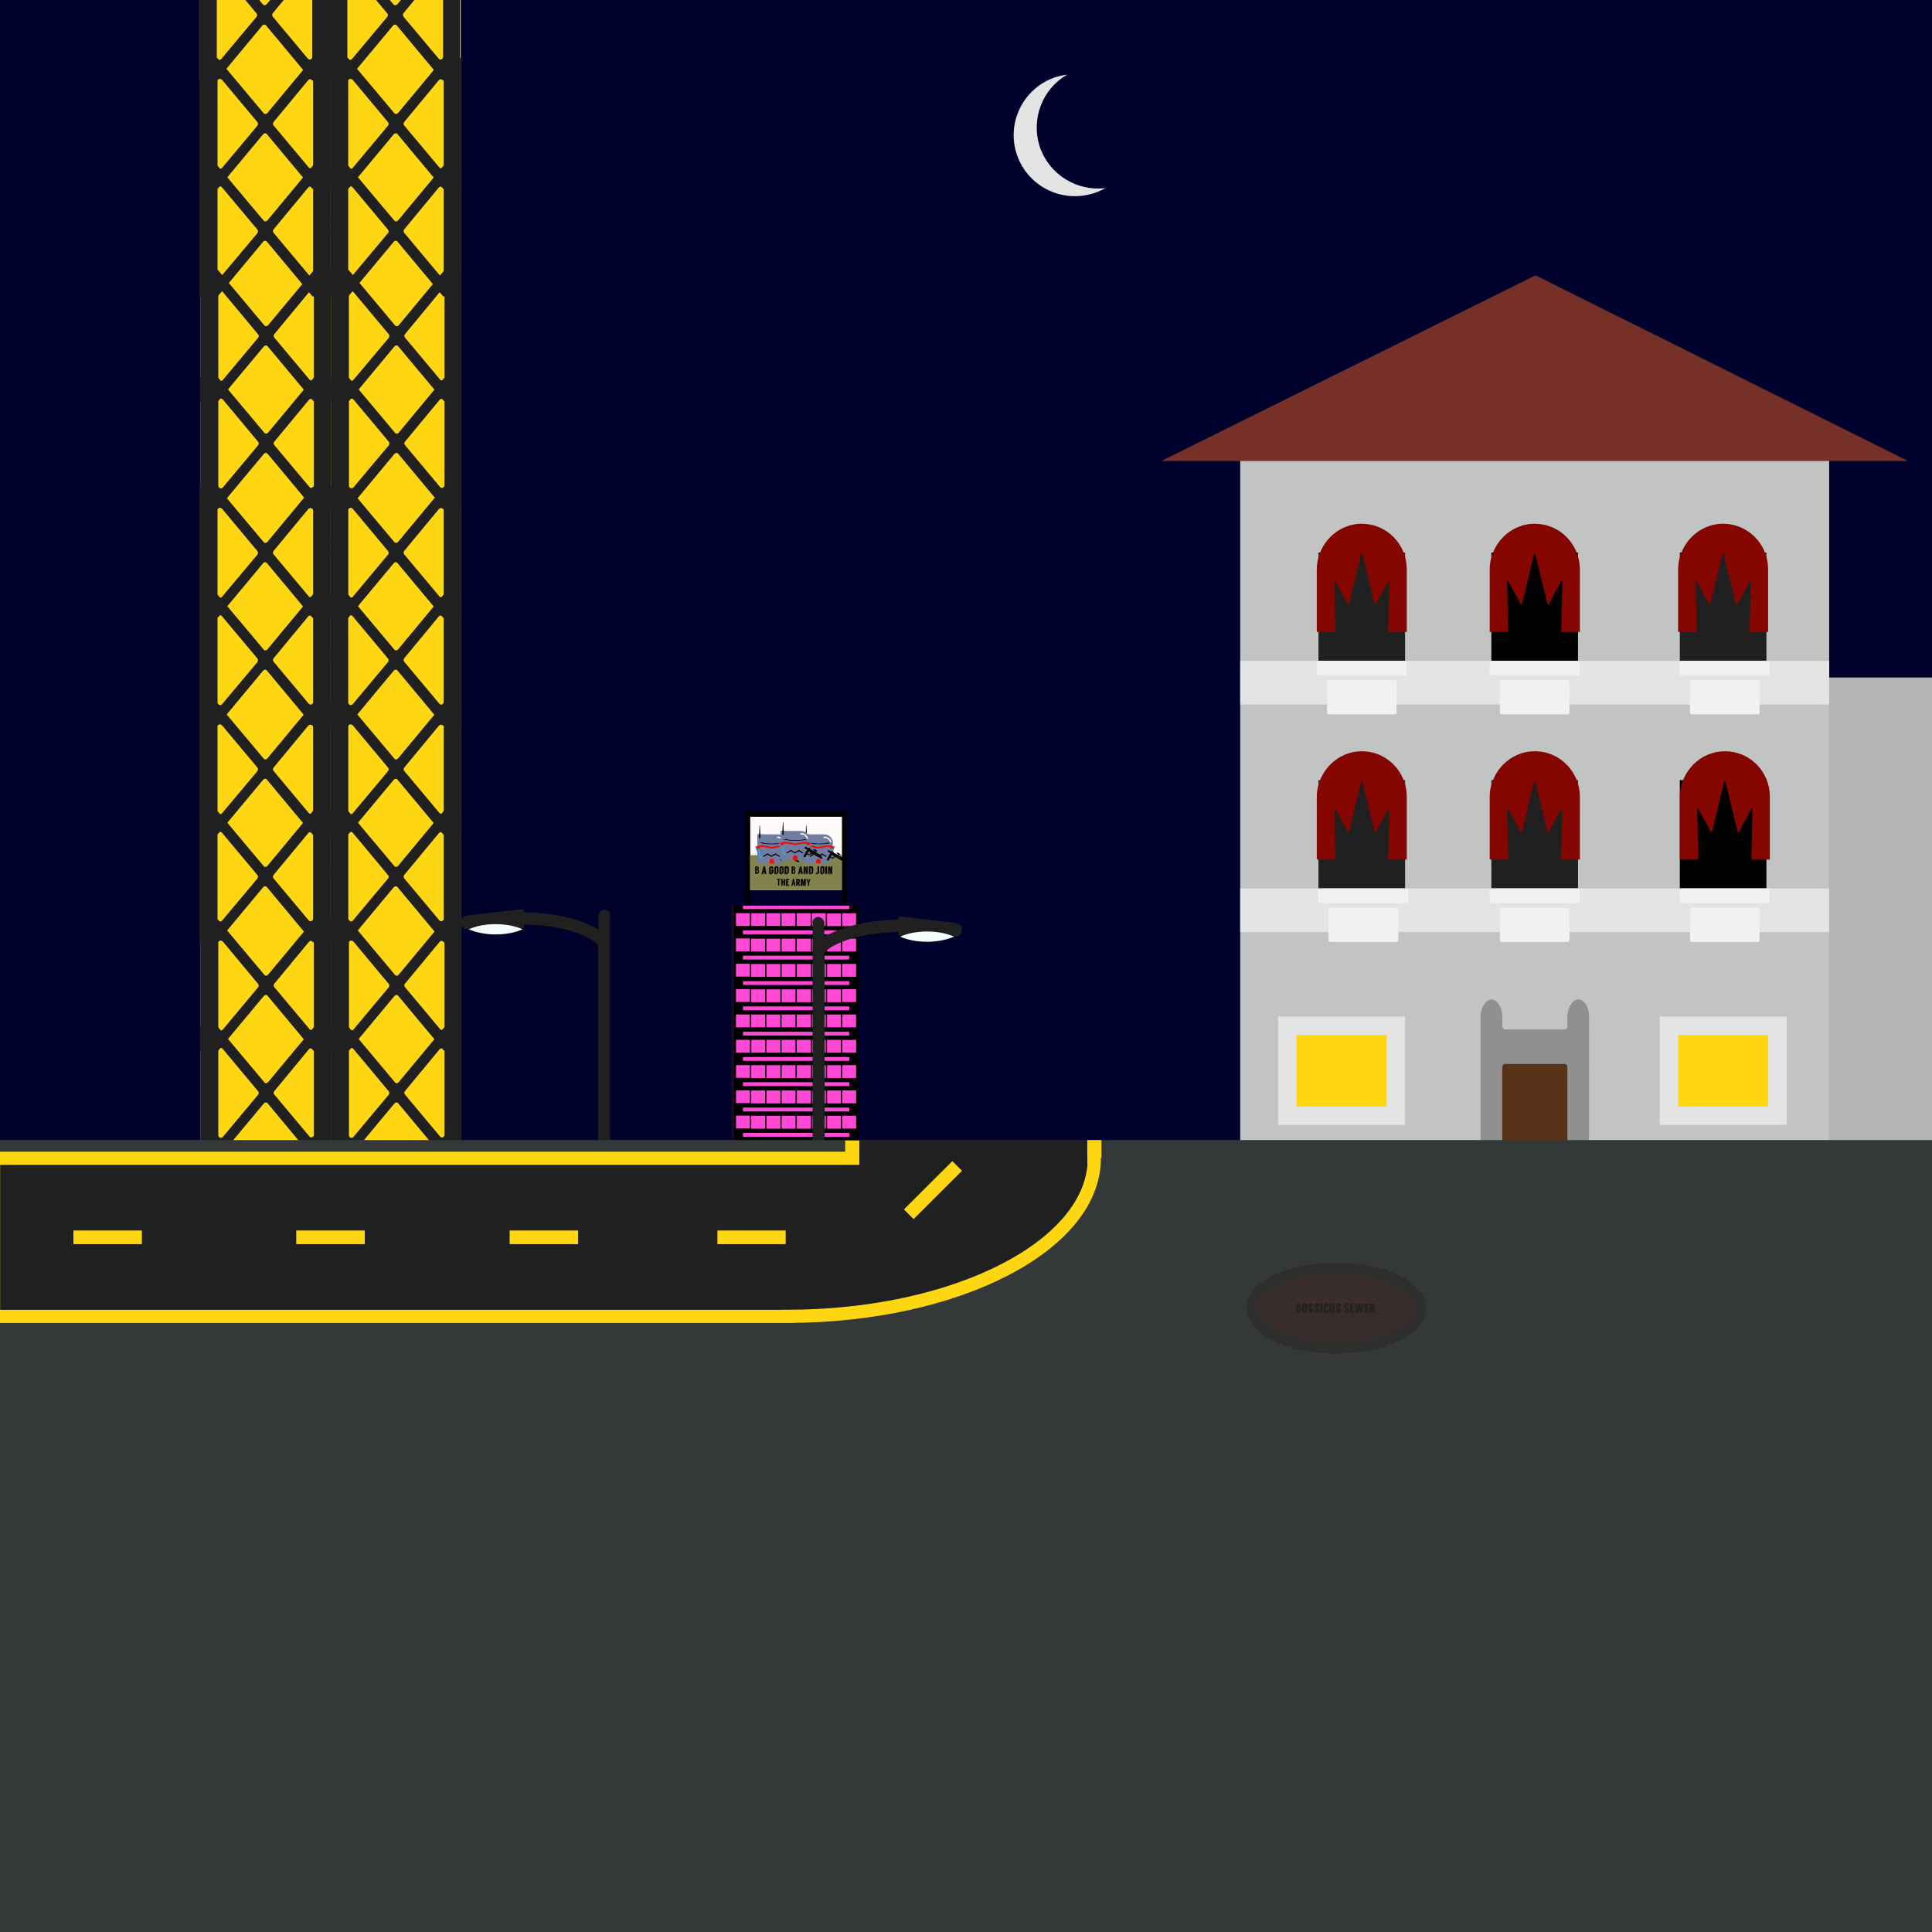 <svg xmlns="http://www.w3.org/2000/svg" width="300" height="300"><path fill="#00002c" d="M0 0h300v300H0z"/><path d="M133.44 184.94H113.8v-44.3h19.64v44.3z" fill="#ff49d6"/><path d="M131.87 160.2v.6h-16.5v-.6h-1.57v19.65h19.64V160.2h-1.57zm-3.44 1.26h2.16v2h-2.17v-2zm3.44 14.46v.6h-16.5v-.6h16.5zm-15.22-.66v-2h2.16v2h-2.15zm2.36 0v-2h2.17v2H119zm2.36 0v-2h2.16v2h-2.16zm2.36 0v-2h2.16v2h-2.16zm2.35 0v-2h2.16v2h-2.16zm4.52 0h-2.17v-2h2.16v2zm-15.23-2.68v-.6h16.5v.6h-16.5zm1.28-1.25v-2h2.16v2h-2.15zm2.36 0v-2h2.17v2H119zm2.36 0v-2h2.16v2h-2.16zm2.36 0v-2h2.16v2h-2.16zm2.35 0v-2h2.16v2h-2.16zm4.52 0h-2.17v-2h2.16v2zm-15.23-2.68v-.6h16.5v.6h-16.5zm1.28-1.25v-2h2.16v2h-2.15zm2.36 0v-2h2.17v2H119zm2.36 0v-2h2.16v2h-2.16zm2.36 0v-2h2.16v2h-2.16zm2.35 0v-2h2.16v2h-2.16zm4.52 0h-2.17v-2h2.16v2zm-15.23-2.67v-.6h16.5v.6h-16.5zm10.7-3.27h2.16v2h-2.16v-2zm-2.35 0h2.16v2h-2.16v-2zm-2.36 0h2.16v2h-2.16v-2zm-2.35 0h2.17v2H119v-2zm-2.35 0h2.16v2h-2.15v-2zm-2.36 0h2.15v2h-2.16v-2zm0 3.93h2.15v1.98h-2.16v-2zm0 3.92h2.15v1.98h-2.16v-1.98zm0 3.92h2.15v2h-2.16v-2zm2.15 5.94h-2.16v-1.98h2.15v1.98zm2.36 0h-2.15v-1.98h2.16v1.98zm2.37 0H119v-1.98h2.17v1.98zm2.35 0h-2.16v-1.98h2.16v1.98zm2.36 0h-2.16v-1.98h2.16v1.98zm2.35 0h-2.16v-1.98h2.16v1.98zm2.36 0h-2.17v-1.98h2.16v1.98zm2.35 0h-2.16v-1.98h2.15v1.98zm0-3.92h-2.16v-2h2.15v2zm0-3.93h-2.16v-2h2.15v2zm0-3.93h-2.16v-2h2.15v2zm0-3.93h-2.16v-1.98h2.15v1.97z"/><path d="M131.87 140.57v.6h-16.5v-.6h-1.57v19.64h19.64v-19.63h-1.57zm-3.44 1.26h2.16v1.98h-2.17v-1.97zm3.44 14.45v.6h-16.5v-.6h16.5zm-15.22-.66v-2h2.16v2h-2.15zm2.36 0v-2h2.17v2H119zm2.36 0v-2h2.16v2h-2.16zm2.36 0v-2h2.16v2h-2.16zm2.35 0v-2h2.16v2h-2.16zm4.52 0h-2.17v-2h2.16v2zm-15.23-2.68v-.58h16.5v.58h-16.5zm1.28-1.25v-2h2.16v2h-2.15zm2.36 0v-2h2.17v2H119zm2.36 0v-2h2.16v2h-2.16zm2.36 0v-2h2.16v2h-2.16zm2.35 0v-2h2.16v2h-2.16zm4.52 0h-2.17v-2h2.16v2zM115.36 149v-.6h16.5v.6h-16.5zm1.28-1.25v-2h2.16v2h-2.15zm2.36 0v-2h2.17v2H119zm2.36 0v-2h2.16v2h-2.16zm2.36 0v-2h2.16v2h-2.16zm2.35 0v-2h2.16v2h-2.16zm4.52 0h-2.17v-2h2.16v2zm-15.23-2.68v-.6h16.5v.6h-16.5zm10.7-3.27h2.16v1.98h-2.16v-1.97zm-2.35 0h2.16v1.98h-2.16v-1.97zm-2.36 0h2.16v1.98h-2.16v-1.97zm-2.35 0h2.17v1.98H119v-1.97zm-2.35 0h2.16v1.98h-2.15v-1.97zm-2.36 0h2.15v1.98h-2.16v-1.97zm0 3.92h2.15v2h-2.16v-2zm0 3.93h2.15v2h-2.16v-2zm0 3.93h2.15v2h-2.16v-2zm2.15 5.95h-2.16v-2h2.15v2zm2.36 0h-2.15v-2h2.16v2zm2.37 0H119v-2h2.17v2zm2.35 0h-2.16v-2h2.16v2zm2.36 0h-2.16v-2h2.16v2zm2.35 0h-2.16v-2h2.16v2zm2.36 0h-2.17v-2h2.16v2zm2.35 0h-2.16v-2h2.15v2zm0-3.93h-2.16v-2h2.15v2zm0-3.93h-2.16v-2h2.15v2zm0-3.93h-2.16v-2h2.15v2zm0-3.93h-2.16v-2h2.15v2z"/><path d="M300 182.2h-35.4v-77H300v77z" fill="#b4b4b4"/><path d="M284.03 191.77h-91.45V68.54h91.45v123.23z" fill="#c2c4c4"/><path d="M218.18 137.96h-13.45v-16.82h13.45v16.82zM245.03 137.96h-13.45v-16.82h13.45v16.82zM218.18 102.62h-13.45V85.8h13.45v16.82z" fill="#202020"/><path d="M245.03 102.62h-13.45V85.8h13.45v16.82z"/><path d="M274.3 102.62h-13.46V85.8h13.45v16.82z" fill="#202020"/><path d="M274.3 137.96h-13.46v-16.82h13.45v16.82z"/><path d="M211.6 116.66c-3.9-.1-7.13 3.2-7.13 7.1v9.7h2.88l-.17-7.83c0-.1.12-.13.17-.05l1.95 3.6c.04.1.17.05.17 0l1.9-7.84c.03-.1.18-.1.18 0l1.9 7.83c.03.1.16.1.18.02l1.93-3.6c.05-.1.18-.04.18.05l-.18 7.83h2.88v-9.85c-.04-3.82-3.1-6.9-6.84-6.97zM238.44 116.66c-3.9-.1-7.12 3.2-7.12 7.1v9.7h2.88l-.18-7.83c0-.1.13-.13.18-.05l1.95 3.6c.04.1.17.05.17 0l1.9-7.84c.03-.1.18-.1.18 0l1.9 7.83c.03.1.16.1.18.02l1.93-3.6c.06-.1.18-.04.18.05l-.17 7.83h2.9v-9.85c-.06-3.82-3.1-6.9-6.86-6.97zM267.97 116.66c-3.9-.1-7.13 3.2-7.13 7.1v9.7h2.88l-.17-7.83c0-.1.13-.13.17-.05l1.95 3.6c.04.1.17.05.17 0l1.9-7.84c.03-.1.18-.1.18 0l1.9 7.83c.03.1.16.1.18.02l1.94-3.6c.04-.1.17-.04.17.05l-.16 7.83h2.87v-9.85c-.03-3.82-3.08-6.9-6.83-6.97zM267.7 81.33c-3.9-.1-7.12 3.2-7.12 7.1v9.7h2.88l-.17-7.84c0-.1.12-.13.16-.05l1.95 3.6c.05.1.18.05.18-.02l1.9-7.83c.03-.08.18-.08.18 0l1.9 7.83c.04.1.16.1.2.03l1.92-3.6c.04-.1.17-.03.17.06l-.17 7.83h2.87V88.3c-.04-3.82-3.1-6.9-6.84-6.97zM238.44 81.33c-3.9-.1-7.12 3.2-7.12 7.1v9.7h2.88l-.18-7.84c0-.1.13-.13.18-.05l1.95 3.6c.04.1.17.05.17-.02l1.9-7.83c.03-.08.18-.08.18 0l1.9 7.83c.03.1.16.1.18.03l1.93-3.6c.06-.1.18-.03.18.06l-.17 7.83h2.9V88.3c-.06-3.82-3.1-6.9-6.86-6.97zM211.6 81.33c-3.9-.1-7.13 3.2-7.13 7.1v9.7h2.88l-.17-7.84c0-.1.12-.13.17-.05l1.95 3.6c.04.1.17.05.17-.02l1.9-7.83c.03-.08.18-.08.18 0l1.9 7.83c.03.1.16.1.18.03l1.93-3.6c.05-.1.18-.03.18.06l-.18 7.83h2.88V88.3c-.04-3.82-3.1-6.9-6.84-6.97z" fill="#850600"/><path d="M192.58 109.4v-6.78h91.45v6.77h-91.45z" fill="#e4e4e4"/><path d="M206.33 105.63h10.25c.14 0 .28.14.28.27v4.75c0 .14-.14.28-.28.28h-10.25c-.14 0-.27-.14-.27-.28v-4.75c-.02-.15.12-.27.27-.27zM204.77 102.62h13.4c.13 0 .27.14.27.28v1.72c0 .14-.14.28-.28.28h-13.4c-.15 0-.3-.14-.3-.28v-1.72c.03-.16.15-.28.3-.28zM233.18 105.63h10.25c.14 0 .27.14.27.27v4.75c0 .14-.13.28-.27.28h-10.25c-.14 0-.28-.14-.28-.28v-4.75c0-.15.12-.27.28-.27zM231.62 102.62h13.4c.13 0 .27.14.27.28v1.72c0 .14-.15.28-.3.28h-13.4c-.14 0-.28-.14-.28-.28v-1.72c.02-.16.14-.28.3-.28zM262.7 105.63h10.25c.14 0 .28.14.28.27v4.75c0 .14-.14.28-.28.28H262.7c-.14 0-.27-.14-.27-.28v-4.75c-.02-.15.12-.27.27-.27zM261.14 102.62h13.4c.13 0 .27.14.27.28v1.72c0 .14-.13.28-.27.28h-13.4c-.15 0-.3-.14-.3-.28v-1.72c.03-.16.15-.28.3-.28z" fill="#f1f1f1"/><path d="M192.58 144.73v-6.77h91.45v6.77h-91.45z" fill="#e4e4e4"/><path d="M262.7 140.97h10.25c.14 0 .28.14.28.28V146c0 .13-.14.27-.28.27H262.7c-.14 0-.27-.14-.27-.28v-4.75c-.02-.16.12-.28.27-.28zM261.14 137.96h13.4c.13 0 .27.14.27.28v1.72c0 .14-.13.28-.27.28h-13.4c-.15 0-.3-.14-.3-.28v-1.72c.03-.16.15-.28.3-.28zM233.18 140.97h10.25c.14 0 .27.14.27.28V146c0 .13-.13.27-.27.27h-10.25c-.14 0-.28-.14-.28-.28v-4.75c0-.16.12-.28.28-.28zM231.62 137.96h13.4c.13 0 .27.14.27.28v1.72c0 .14-.15.28-.3.28h-13.4c-.14 0-.28-.14-.28-.28v-1.72c.02-.16.14-.28.3-.28zM206.6 140.97h10.24c.14 0 .28.14.28.28V146c0 .13-.14.27-.28.27H206.6c-.15 0-.3-.14-.3-.28v-4.75c0-.16.14-.28.3-.28zM205.03 137.96h13.4c.13 0 .27.14.27.28v1.72c0 .14-.14.28-.28.28h-13.4c-.15 0-.3-.14-.3-.28v-1.72c.03-.16.15-.28.3-.28z" fill="#f1f1f1"/><path d="M244.17 182.13h-11.73V162.6h11.73v19.53z" fill="#583319"/><path d="M244.96 155.2c-.9.15-1.58 1.36-1.58 2.8V159.32c0 .27-.17.53-.34.53h-9.43c-.16 0-.33-.26-.33-.53V157.98c0-1.42-.67-2.67-1.56-2.77-.97-.12-1.82 1.2-1.82 2.7v24.24h3.37v-16.4c0-.27.17-.54.33-.54h9.44c.17 0 .34.27.34.54v16.4h3.36V157.9c.04-1.54-.78-2.8-1.76-2.7z" fill="#909090"/><path d="M180.34 71.58l58.1-28.83 57.82 28.83z" fill="#763027"/><path d="M276 173.25h-16.85v-13.97H276v13.97zM216.75 173.25H199.9v-13.97h16.85v13.97z" fill="#ffd612" stroke-width="2.86" stroke="#e4e4e4" stroke-linecap="square"/><path d="M71.55 214.34H31.1V0h40.45v214.34z" fill="#ffd612"/><path d="M54.2 179.82l7.05-8.48c.18-.2.5-.2.6 0l7.07 8.48h2.74V159.5h-2.69v.04l-7.06 8.5c-.16.2-.47.2-.6 0l-7.16-8.55h-2.76v20.35h.7l2.12-.03zm14.82-16.63v13.02c0 .38-.48.55-.7.25l-5.44-6.5c-.13-.15-.13-.35 0-.53l5.4-6.53c.26-.24.74-.1.74.3zm-14.14-.3l5.48 6.56c.13.16.13.36 0 .54l-5.48 6.55c-.23.28-.7.12-.7-.26v-13.16c-.06-.4.42-.53.7-.25zM33.9 179.82l7.07-8.48c.18-.2.48-.2.6 0l7.07 8.48h2.74V159.5H48.7v.04l-7.07 8.5c-.18.2-.48.2-.6 0l-7.17-8.55H31.1v20.35h.7l2.1-.03zm14.84-16.63v13.02c0 .38-.5.55-.7.25l-5.45-6.5c-.13-.15-.13-.35 0-.53l5.4-6.53c.25-.24.74-.1.74.3zm-14.14-.3l5.48 6.56c.13.16.13.36 0 .54l-5.48 6.55c-.23.28-.7.12-.7-.26v-13.16c-.07-.4.42-.53.7-.25z" fill="#202020"/><path d="M54.2 163.13l7.05-8.48c.18-.2.5-.2.6 0l7.07 8.48h2.74V142.8h-2.69v.05l-7.06 8.5c-.16.2-.47.2-.6 0l-7.16-8.55h-2.76v20.36h.7l2.12-.03zm14.82-16.63v13.03c0 .38-.48.56-.7.25l-5.44-6.5c-.13-.15-.13-.35 0-.53l5.4-6.52c.26-.26.74-.13.74.27zm-14.14-.3l5.48 6.58c.13.15.13.35 0 .53l-5.48 6.56c-.23.28-.7.13-.7-.26v-13.15c-.06-.4.42-.53.7-.25zM33.9 163.13l7.07-8.48c.18-.2.48-.2.6 0l7.07 8.48h2.74V142.8H48.7v.05l-7.07 8.5c-.18.2-.48.2-.6 0l-7.17-8.55H31.1v20.36h.7l2.1-.03zm14.84-16.63v13.03c0 .38-.5.56-.7.25l-5.45-6.5c-.13-.15-.13-.35 0-.53l5.4-6.52c.25-.26.74-.13.74.27zm-14.14-.3l5.48 6.58c.13.15.13.35 0 .53l-5.48 6.56c-.23.28-.7.13-.7-.26v-13.15c-.07-.4.42-.53.7-.25z" fill="#202020"/><path d="M54.08 146.25l7.06-8.48c.18-.2.48-.2.6 0l7.07 8.48h2.75V125.9H68.87v.06l-7.06 8.5c-.18.2-.48.2-.6 0l-7.17-8.55h-2.77v20.37h.72l2.1-.02zm14.83-16.63v13.02c0 .38-.47.56-.7.26l-5.44-6.5c-.12-.15-.12-.36 0-.54l5.4-6.52c.27-.25.75-.13.75.28zm-14.13-.3l5.48 6.57c.13.14.13.35 0 .52l-5.48 6.55c-.23.28-.7.13-.7-.25v-13.15c-.06-.4.42-.53.7-.26zM33.8 146.25l7.06-8.48c.17-.2.48-.2.6 0l7.06 8.48h2.74V125.9h-2.69v.06l-7.05 8.5c-.18.2-.5.2-.6 0l-7.17-8.55h-2.77v20.37h.7l2.12-.02zm14.82-16.63v13.02c0 .38-.48.56-.7.26l-5.44-6.5c-.13-.15-.13-.36 0-.54l5.4-6.52c.26-.25.74-.13.74.28zm-14.14-.3l5.5 6.57c.1.14.1.35 0 .52l-5.5 6.55c-.23.28-.7.13-.7-.25v-13.15c-.06-.4.42-.53.7-.26z" fill="#202020"/><path d="M54.08 129.56l7.06-8.48c.18-.2.48-.2.6 0l7.07 8.48h2.75v-20.34H68.87v.05l-7.06 8.5c-.18.2-.48.2-.6 0l-7.17-8.55h-2.77v20.36h.72l2.1-.02zm14.83-16.63v13.02c0 .4-.47.56-.7.26l-5.44-6.5c-.12-.14-.12-.35 0-.52l5.4-6.53c.27-.25.75-.13.75.28zm-14.13-.3l5.48 6.57c.13.15.13.36 0 .53l-5.48 6.55c-.23.28-.7.13-.7-.25v-13.15c-.06-.4.42-.53.7-.25zM33.8 129.56l7.06-8.48c.17-.2.48-.2.6 0l7.06 8.48h2.74v-20.34h-2.69v.05l-7.05 8.5c-.18.2-.5.2-.6 0l-7.17-8.55h-2.77v20.36h.7l2.12-.02zm14.82-16.63v13.02c0 .4-.48.56-.7.26l-5.44-6.5c-.13-.14-.13-.35 0-.52l5.4-6.53c.26-.25.74-.13.74.28zm-14.14-.3l5.5 6.57c.1.15.1.36 0 .53l-5.5 6.55c-.23.28-.7.13-.7-.25v-13.15c-.06-.4.42-.53.7-.25z" fill="#202020"/><path d="M54.08 112.62l7.06-8.48c.18-.2.48-.2.6 0l7.07 8.48h2.75V92.3H68.87v.04l-7.06 8.5c-.18.2-.48.2-.6 0l-7.17-8.55h-2.77v20.35h.72l2.1-.03zM68.9 96V109c0 .38-.47.56-.7.25l-5.44-6.5c-.12-.15-.12-.35 0-.53l5.4-6.53c.27-.24.75-.1.75.3zm-14.13-.3l5.48 6.56c.13.16.13.36 0 .54l-5.48 6.55c-.23.28-.7.12-.7-.26V95.93c-.06-.4.42-.53.7-.25zM33.8 112.62l7.06-8.48c.17-.2.48-.2.6 0l7.06 8.48h2.74V92.3h-2.69v.04l-7.05 8.5c-.18.2-.5.2-.6 0l-7.17-8.55h-2.77v20.35h.7l2.12-.03zM48.62 96V109c0 .38-.48.56-.7.25l-5.44-6.5c-.13-.15-.13-.35 0-.53l5.4-6.53c.26-.24.74-.1.74.3zm-14.14-.3l5.5 6.56c.1.16.1.36 0 .54l-5.5 6.55c-.23.28-.7.12-.7-.26V95.93c-.06-.4.42-.53.7-.25z" fill="#202020"/><path d="M54.08 95.93l7.06-8.48c.18-.2.48-.2.6 0l7.07 8.48h2.75V75.6H68.87v.05l-7.06 8.5c-.18.2-.48.2-.6 0l-7.17-8.55h-2.77v20.36h.72l2.1-.03zM68.9 79.3v13.03c0 .38-.47.56-.7.25l-5.44-6.5c-.12-.15-.12-.35 0-.53l5.4-6.52c.27-.26.75-.13.75.27zM54.78 79l5.48 6.58c.13.15.13.35 0 .53l-5.48 6.56c-.23.28-.7.13-.7-.26V79.25c-.06-.4.42-.53.7-.25zM33.8 95.93l7.06-8.48c.17-.2.48-.2.6 0l7.06 8.48h2.74V75.6h-2.69v.05l-7.05 8.5c-.18.2-.5.2-.6 0l-7.17-8.55h-2.77v20.36h.7l2.12-.03zM48.62 79.3v13.03c0 .38-.48.56-.7.25l-5.44-6.5c-.13-.15-.13-.35 0-.53l5.4-6.52c.26-.26.74-.13.74.27zM34.48 79l5.5 6.58c.1.15.1.35 0 .53l-5.5 6.56c-.23.28-.7.13-.7-.26V79.25c-.06-.4.42-.53.7-.25z" fill="#202020"/><path d="M54.2 78.96l7.05-8.48c.18-.2.5-.2.6 0l7.07 8.48h2.74V58.63h-2.69v.05l-7.05 8.5c-.18.2-.5.2-.6 0l-7.17-8.55h-2.77V79h.7l2.12-.04zm14.82-16.63v13.03c0 .38-.48.56-.7.25l-5.44-6.5c-.13-.14-.13-.34 0-.52l5.4-6.53c.26-.25.74-.12.74.28zm-14.14-.3l5.5 6.57c.1.16.1.36 0 .54l-5.5 6.55c-.23.27-.7.1-.7-.27V62.28c-.06-.4.42-.53.7-.25z" fill="#202020"/><path d="M33.9 78.96l7.07-8.48c.18-.2.48-.2.6 0l7.07 8.48h2.74V58.63H48.7v.05l-7.07 8.5c-.18.2-.48.2-.6 0l-7.17-8.55H31.1V79h.7l2.1-.04zm14.84-16.63v13.03c0 .38-.48.56-.7.25l-5.45-6.5c-.13-.14-.13-.34 0-.52l5.4-6.53c.26-.25.74-.12.74.28zm-14.14-.3l5.48 6.57c.13.16.13.36 0 .54L34.6 75.7c-.23.27-.7.1-.7-.27V62.28c-.06-.4.42-.53.7-.25z" fill="#202020"/><path d="M54.2 62.27l7.05-8.48c.18-.2.5-.2.6 0l7.07 8.47h2.74V41.94h-2.69V42l-7.05 8.5c-.18.2-.5.2-.6 0l-7.17-8.56h-2.77V62.3h.7l2.12-.03zm14.82-16.63v13.03c0 .38-.48.56-.7.25l-5.44-6.5c-.13-.15-.13-.35 0-.53l5.4-6.53c.26-.26.74-.13.74.27zm-14.14-.3l5.5 6.58c.1.15.1.35 0 .53L54.87 59c-.23.28-.7.13-.7-.25V45.6c-.06-.4.42-.54.7-.26z" fill="#202020"/><path d="M33.9 62.27l7.07-8.48c.18-.2.48-.2.6 0l7.07 8.47h2.74V41.94H48.7V42l-7.07 8.5c-.18.2-.48.2-.6 0l-7.17-8.56H31.1V62.3h.7l2.1-.03zm14.84-16.63v13.03c0 .38-.48.56-.7.25l-5.45-6.5c-.13-.15-.13-.35 0-.53l5.4-6.53c.26-.26.74-.13.74.27zm-14.14-.3l5.48 6.58c.13.15.13.35 0 .53L34.6 59c-.23.28-.7.13-.7-.25V45.6c-.06-.4.42-.54.7-.26z" fill="#202020"/><path d="M54.08 46.02l7.06-8.48c.18-.2.48-.2.6 0l7.07 8.48h2.75V25.68H68.87v.05l-7.06 8.5c-.18.2-.48.2-.6 0l-7.17-8.54h-2.77v20.35h.72l2.1-.03zM68.9 29.4V42.4c0 .38-.47.55-.7.25l-5.44-6.5c-.12-.15-.12-.36 0-.53l5.4-6.53c.27-.24.75-.12.75.3zm-14.13-.3l5.48 6.56c.13.15.13.36 0 .53l-5.48 6.55c-.23.27-.7.12-.7-.26V29.33c-.06-.4.42-.53.7-.25zM33.8 46.02l7.06-8.48c.17-.2.48-.2.6 0l7.06 8.48h2.74V25.68h-2.69v.05l-7.05 8.5c-.18.2-.5.2-.6 0l-7.17-8.54h-2.77v20.35h.7l2.12-.03zM48.62 29.4V42.4c0 .38-.48.55-.7.25l-5.44-6.5c-.13-.15-.13-.36 0-.53l5.4-6.53c.26-.24.74-.12.74.3zm-14.14-.3l5.5 6.56c.1.15.1.36 0 .53l-5.5 6.55c-.23.27-.7.12-.7-.26V29.33c-.06-.4.42-.53.7-.25z" fill="#202020"/><path d="M54.08 29.33l7.06-8.48c.18-.2.48-.2.6 0l7.07 8.48h2.75V9H68.87v.05l-7.06 8.5c-.18.2-.48.2-.6 0L54.02 9h-2.77v20.36h.72l2.1-.03zM68.9 12.7v13.03c0 .38-.47.55-.7.25l-5.44-6.5c-.12-.15-.12-.35 0-.53l5.4-6.53c.27-.25.75-.12.75.28zm-14.13-.3l5.48 6.57c.13.16.13.36 0 .54l-5.48 6.56c-.23.28-.7.12-.7-.26V12.65c-.06-.4.42-.53.7-.25z" fill="#202020"/><path d="M33.8 29.33l7.06-8.48c.17-.2.48-.2.6 0l7.06 8.48h2.74V9h-2.69v.05l-7.05 8.5c-.18.2-.5.2-.6 0L33.74 9h-2.77v20.36h.7l2.12-.03zM48.62 12.7v13.03c0 .38-.48.55-.7.25l-5.44-6.5c-.13-.15-.13-.35 0-.53l5.4-6.53c.26-.25.74-.12.74.28zm-14.14-.3l5.5 6.57c.1.16.1.36 0 .54l-5.5 6.56c-.23.28-.7.12-.7-.26V12.65c-.06-.4.42-.53.7-.25z" fill="#202020"/><path d="M53.97 12.45l7.06-8.48c.17-.2.48-.2.6 0l7.06 8.48h2.74V-7.9h-2.7v.06L61.7.66c-.2.2-.5.2-.62 0l-7.16-8.55h-2.77v20.37h.7l2.12-.02zM68.8-4.18V8.84c0 .38-.5.56-.7.25l-5.45-6.5c-.12-.16-.12-.36 0-.54l5.4-6.52c.26-.26.75-.13.75.28zm-14.14-.3l5.48 6.57c.13.14.13.34 0 .52l-5.48 6.55c-.23.28-.72.13-.72-.25V-4.23c-.05-.4.44-.54.72-.26zM33.69 12.45l7.04-8.48c.18-.2.48-.2.6 0l7.07 8.48h2.75V-7.9H48.47v.06L41.4.66c-.18.2-.48.2-.6 0l-7.17-8.55h-2.77v20.37h.7l2.12-.02h-.02zm14.8-16.63V8.84c0 .38-.47.56-.7.25l-5.43-6.5c-.13-.16-.13-.36 0-.54l5.4-6.52c.26-.26.74-.13.74.28zm-14.13-.3l5.48 6.57c.13.14.13.34 0 .52l-5.48 6.55c-.23.28-.7.13-.7-.25V-4.23c-.06-.4.42-.54.7-.26zM93.86 141.25c-.46 0-.93.47-.93.93v2.17c-3.87-2.4-9.84-2.7-11.54-2.7v-.1c0-.24-.25-.42-.42-.36l-8.5.98c-.46.06-.93.47-.93 1.06 0 .58.47 1.05 1.05 1.05h8.38c.23 0 .4-.24.4-.42v-.3c1.65 0 8.27.3 11.5 3.1v40.54c0 .47.46.94.93.94.53 0 .94-.47.94-.94v-45.04c.12-.4-.4-.93-.88-.93z" fill="#202020"/><path d="M76.96 143.5c-1.6 0-3.07.3-4.18.8 1.1.48 2.57.8 4.18.8 1.6 0 3.08-.3 4.18-.8-1.1-.5-2.58-.8-4.18-.8z" fill="#f3fdfe"/><path d="M127.06 142.38c.47 0 .94.47.94.94v2.17c3.86-2.4 9.84-2.7 11.54-2.7v-.12c0-.24.23-.4.4-.35l8.5 1c.47.05.93.46.93 1.05 0 .58-.46 1.05-1.05 1.05h-8.37c-.24 0-.4-.23-.4-.4v-.3c-1.65 0-8.27.3-11.5 3.1v40.53c0 .47-.46.94-.93.94-.53 0-.94-.47-.94-.94v-45.04c-.12-.4.4-.94.88-.94z" fill="#202020"/><path d="M143.96 144.64c1.62 0 3.07.3 4.18.8-1.1.48-2.57.8-4.18.8-1.6 0-3.07-.3-4.18-.8 1.1-.5 2.58-.8 4.18-.8z" fill="#f3fdfe"/><path d="M0 300.26V177.03h300.07v123.23H0z" fill="#343838"/><path d="M122.2 204.4c26.33 0 47.73-11 47.73-24.55H-1v24.56H122.2z" fill="#202020" stroke-width="2.04" stroke="#ffd612" stroke-linecap="square"/><path d="M133.44 181.22v-4.2h35.4v4.2h-35.4z" fill="#202020"/><path d="M171.03 179.78h-2.2v-2.75h2.2v2.75zM133.44 179.85h-2.2v-2.75h2.2v2.75zM11.4 193.2v-2.13h10.63v2.12H11.4zM46 193.2v-2.13h10.64v2.12H46zM79.14 193.2v-2.13h10.63v2.12H79.14zM111.4 193.2v-2.13H122v2.12H111.4zM141.86 189.3l-1.5-1.5 7.52-7.5 1.5 1.5-7.52 7.5z" fill="#ffd612"/><path d="M169.92 29.98c.6-.2 1.2-.47 1.75-.78-4.4.55-8.7-2.03-10.2-6.37-1.44-4.35.4-9.04 4.24-11.24-.6.06-1.23.22-1.84.4-4.98 1.67-7.66 7.1-5.96 12.05 1.7 4.96 7.07 7.58 12.02 5.93z" fill="#e4e4e4"/><path d="M116.47 138.24V126.8h14.3v11.44h-14.3z" fill="snow"/><path d="M115.75 140.64h.72v-14.77h-.72v14.77z"/><path d="M116.47 138.24v-5.45h14.86v5.44h-14.86z" fill="#82824d"/><path d="M130.77 140.64h.72v-14.77h-.73v14.77z"/><path d="M115.75 126.08v.72h15.6v-.72h-15.6zM117.7 135.05c.1-.03.13-.14.13-.24 0-.17-.1-.27-.3-.27h-.26v1.14h.3c.2 0 .3-.14.3-.32 0-.16-.06-.25-.17-.3zm-.23-.36h.08c.07 0 .1.04.1.12 0 .1-.02.14-.17.14zm0 .8v-.36h.04c.15 0 .18.08.18.2 0 .1-.06.17-.14.17zM118.8 135.67h.2l-.23-1.14h-.2l-.24 1.14h.2l.03-.26h.2zm-.2-.43l.06-.4.06.4zm-.3.46l.22-1.13-.03.03-.25 1.15h.2l.04-.05zm.47 0l-.04-.26h-.14l-.02.05h.1l.04.25h.2l.05-.05zm-.14-.5h.06l-.04-.18zM120.08 134.77c0-.12-.1-.26-.3-.26-.23 0-.3.15-.3.27v.66c0 .12.07.26.3.26.2 0 .3-.15.3-.3v-.36h-.3v.16h.1v.18c0 .1-.03.14-.1.14s-.1-.06-.1-.1v-.65c0-.03.03-.1.1-.1.06 0 .1.07.1.1v.1h.2zm-.08.17v-.05h-.16v-.13c0-.02-.02-.06-.06-.06-.04 0-.07.03-.07.05.06 0 .1.06.1.1v.1zm-.56.5v-.67-.08c-.03.03-.05.1-.05.15v.66c0 .13.07.27.3.27.1 0 .15-.03.2-.07l-.12.02c-.24 0-.34-.14-.34-.3zm.37.05c.05-.03.06-.06.06-.12v-.15h-.1v-.1h-.05v.15h.12V135.5zM120.58 134.5c-.23 0-.3.15-.3.27v.66c0 .12.07.26.3.26.2 0 .3-.15.3-.27v-.66c0-.12-.1-.26-.3-.26zm.1.93c0 .03-.05.1-.1.1-.08 0-.1-.06-.1-.1v-.66c0-.04.02-.1.1-.1.05 0 .1.06.1.1zm-.44 0v-.66-.08c-.03.03-.05.1-.05.15v.66c0 .13.07.27.3.27.1 0 .16-.03.2-.07l-.12.02c-.24 0-.34-.14-.34-.3zm.34-.72c-.05 0-.07.03-.07.05.06 0 .1.06.1.1v.64l.04-.07v-.66c0-.02-.02-.06-.06-.06zM121.37 134.5c-.23 0-.3.15-.3.27v.66c0 .12.07.26.3.26.2 0 .3-.15.3-.27v-.66c0-.12-.1-.26-.3-.26zm.1.93c0 .03-.04.1-.1.1-.07 0-.1-.06-.1-.1v-.66c0-.04.03-.1.1-.1.06 0 .1.06.1.1zm-.44 0v-.66-.08c-.03.03-.04.1-.04.15v.66c0 .13.07.27.3.27.08 0 .15-.03.2-.07l-.13.02c-.23 0-.34-.14-.34-.3zm.34-.72c-.04 0-.06.03-.07.05.06 0 .1.06.1.1v.64c.02-.02.03-.05.03-.07v-.66c0-.02-.02-.06-.06-.06zM122.48 134.72c-.03-.1-.13-.2-.24-.2h-.37v1.15h.37c.17 0 .25-.15.25-.32v-.5c0-.04 0-.1-.02-.13zm-.18.63c0 .1-.02.16-.1.16h-.13v-.8h.12c.08 0 .1.06.1.15zm-.23.35h-.23v-1.1h-.05v1.15h.36c.06 0 .12-.02.16-.06h-.08zm.12-.98h-.1v.05h.02c.08 0 .1.07.1.16v.55c.02 0 .05-.04.05-.13v-.5c0-.1-.04-.13-.08-.13zM123.36 135.05c.1-.03.13-.14.13-.24 0-.17-.1-.27-.3-.27h-.27v1.14h.3c.2 0 .3-.14.3-.32 0-.16-.06-.25-.17-.3zm-.23-.36h.08c.08 0 .1.04.1.12 0 .1 0 .14-.16.14zm0 .8v-.36h.05c.13 0 .16.08.16.2 0 .1-.05.17-.14.17zM124.46 135.67h.2l-.23-1.14h-.2l-.24 1.14h.18l.04-.26h.2zm-.2-.43l.06-.4.07.4zm-.3.46l.22-1.13-.03.03-.24 1.15h.2l.05-.05zm.47 0l-.04-.26h-.15v.05h.1l.03.25h.2l.05-.05zm-.14-.5h.05l-.03-.18zM125.24 134.53v.63l-.2-.63h-.2v1.14h.2v-.65l.2.65h.2v-1.14zm-.03.07h-.03v.22l.04.15zm-.4 0h-.04v1.15h.2v-.04h-.16zm.27.6v.23l.1.32h.2v-.04h-.15zM126.26 134.72c-.02-.1-.12-.2-.24-.2h-.36v1.15h.36c.18 0 .26-.15.26-.32v-.5c0-.04 0-.1-.02-.13zm-.17.63c0 .1-.03.16-.12.16h-.12v-.8h.12c.1 0 .1.06.1.15zm-.24.35h-.24v-1.1h-.04v1.15h.37c.06 0 .1-.02.16-.06h-.08zm.12-.98h-.1v.05h.03c.1 0 .1.07.1.16v.55c.03 0 .05-.04.05-.13v-.5c0-.1-.03-.13-.07-.13zM127 134.53v.9c0 .03-.03.1-.1.1-.03 0-.06-.02-.1-.04l-.1.1c.05.06.1.1.2.1.23 0 .3-.15.3-.27v-.9zm-.02.9v-.83h-.05v.9c.03-.02.05-.06.05-.07zm-.08.3c-.1 0-.17-.04-.2-.1l-.07.06c.04.03.1.07.2.07s.17-.03.22-.07l-.15.02zM127.72 134.5c-.23 0-.3.15-.3.27v.66c0 .12.07.26.3.26.2 0 .3-.15.3-.27v-.66c0-.12-.1-.26-.3-.26zm.1.93c0 .03-.04.1-.1.1-.07 0-.1-.06-.1-.1v-.66c0-.04.03-.1.1-.1.06 0 .1.06.1.1zm-.44 0v-.66-.08c-.03.03-.04.1-.04.15v.66c0 .13.08.27.3.27.1 0 .16-.03.2-.07l-.12.02c-.23 0-.34-.14-.34-.3zm.34-.72c-.04 0-.06.03-.07.05.05 0 .1.06.1.1v.64c.02-.02.03-.05.03-.07v-.66c0-.02-.02-.06-.06-.06zM128.2 134.53v1.14h.22v-1.14zm0 .07h-.06v1.15h.2v-.05h-.15zM129.04 134.53v.63l-.2-.63h-.2v1.14h.2v-.65l.2.65h.2v-1.14zm-.03.07h-.04v.22l.05.15zm-.4 0h-.05v1.15h.2v-.04h-.15zm.26.6v.23l.1.32h.2v-.04h-.15zM121.2 136.48h-.56v.14h.18v.88h.18v-.88h.2zM121.73 136.48v.4h-.2v-.4h-.18v1.02h.18v-.48h.2v.48h.18v-1.02zm-.4.07h-.04v1.02h.17v-.04h-.14zm.37 0h-.04v.3h.04zm0 .5h-.14v.04h.1v.47h.18v-.04h-.14zM122.27 137.35v-.33h.2v-.14h-.2v-.25h.26v-.15h-.44v1.02h.45v-.15zm-.2-.8h-.05v1.02h.46v-.04h-.4zm.32.54v-.05h-.1v.04zm.06-.4v-.05h-.16v.05zM123.33 137.5h.18l-.2-1.02h-.18l-.2 1.02h.16l.04-.24h.18zm-.18-.38l.06-.37.07.37zm-.27.4l.2-1-.03.03-.2 1.02h.17l.04-.04zm.43 0l-.03-.23h-.13v.03h.1l.02.24h.2l.03-.04zm-.12-.44h.05l-.02-.16zM124.08 137.5h.2l-.2-.44c.08-.04.15-.14.15-.3 0-.15-.1-.28-.26-.28h-.3v1.02h.18v-.4h.05zm-.23-.57v-.3h.1c.08 0 .1.06.1.14 0 .15-.03.16-.15.16zm-.2-.38h-.05v1.02h.18v-.04h-.14zm.3.1h-.08v.05h.02c.07 0 .1.06.1.14 0 .03 0 .05-.02.06.04 0 .05-.04.05-.13 0-.1-.03-.12-.07-.12zm.1.88l-.16-.4h-.03v.12l.14.32h.2l-.02-.04zM124.88 136.48l-.12.6-.12-.6h-.24v1.02h.18v-.63l.12.63h.12l.12-.63v.63h.18v-1.02zm-.5.07h-.05v1.02h.18v-.04h-.13zm.46 0h-.03l-.05.33v.08zm.08.6l-.04.23v.2h.18v-.05h-.14zm-.3 0v.42h.14v-.04h-.08zM125.7 136.48l-.12.5-.13-.5h-.18l.22.62v.4h.16v-.4l.2-.62zm-.05.07h-.02l-.07.27.02.04zm-.2.56l-.18-.55h-.06l.22.62v.4h.17v-.04h-.14z"/><path d="M125.2 131.28l.13-.2 2.14 1.23-.13.22-2.14-1.24z" fill="#020201"/><path d="M125.32 131.6l.12-.2 2.14 1.22-.12.22-2.14-1.24z" fill="#020201"/><path d="M126.47 131.35l.1.06-.28.5-.1-.07z" fill="#020201"/><path d="M126.4 131.6c-.18-.1-.28-.22-.25-.28.03-.06.2-.03.36.07.18.08.28.2.25.26-.03.06-.2.03-.36-.07zM125.6 132.02c-.12.06-.26.02-.33-.1l-.2-.33-.13.07.2.34c.1.2.34.26.53.15l.35-.2-.08-.13-.35.2z" fill="#020201"/><path d="M124.86 131.45v-1.82h2.37c.5 0 .9.4.9.9s-.4.92-.9.92h-2.37z" fill="#a1a1a1"/><path d="M126 130.23l-.47.47-.1-.12.46-.47c.24-.24.6-.32.75-.16l-.2.2c-.1-.1-.3-.06-.45.1z" fill="#020201"/><path d="M126.9 130.23l.48.47.1-.1-.46-.48c-.26-.26-.6-.34-.75-.2l.2.2c.08-.1.28-.04.44.1z" fill="#020201"/><path d="M127.9 132.13c-.33 0-.6-.27-.6-.6 0-.32.27-.6.6-.6.32 0 .6.28.6.6 0 .33-.28.6-.6.6z" fill="#a1a1a1"/><path d="M128.07 131.62c0 .1-.08.18-.17.18-.1 0-.18-.08-.18-.18 0-.1.08-.17.18-.17.1 0 .17.08.17.17zM126.85 131.58h-.7v-.36c0-.2.15-.35.35-.35.2 0 .35.16.35.35v.36zM128.77 130.63c-.12.06-.26.03-.33-.1l-.2-.33-.13.08.2.34c.1.2.36.25.54.15l.35-.2-.1-.14-.33.2z" fill="#020201"/><path d="M129.04 132.03h.1c0 .7-.22 1.25-.5 1.25v-.25c.23 0 .4-.45.4-1z" fill="#00c6e8"/><path d="M124.83 129.56h.9v4.5h-.9z" fill="#707ca1"/><path d="M129.34 132.72c0-.35-.13-.66-.34-.9.22-.24.34-.56.34-.9 0-.75-.6-1.36-1.35-1.36h-3.17v.9H128c.24 0 .44.2.44.46 0 .24-.2.45-.45.45h-3.17v.9H128c.24 0 .44.2.44.45s-.2.45-.45.45h-3.17v.9H128c.74 0 1.34-.6 1.34-1.35z" fill="#707ca1"/><path d="M125.45 133.95v-1.82h2.37c.5 0 .9.4.9.9s-.4.92-.9.92h-2.37z" fill="#707ca1"/><path d="M125.8 133.8l-.5.15-.8-2.5.5-.16.8 2.5zM128.32 133.8l.5.15.8-2.5-.5-.16-.8 2.5zM125.55 131.43v-1.24h3.1v1.23h-3.1z" fill="#707ca1"/><path d="M125.62 130.82l-.4.05c.17.06.43.12.74.15l.23-.08c-.25-.03-.44-.07-.58-.12zM126.23 130.95l-.24.08c.3.03.65.06 1.03.06v-.1c-.3 0-.56-.02-.8-.05zM127.1 131h-.02v.1h.02c.37 0 .73-.03 1.04-.06l-.24-.08c-.23.02-.5.04-.8.04zM127.94 130.95l.24.08c.32-.03.6-.1.8-.15l-.42-.05c-.15.05-.37.1-.62.12z" fill="#020201"/><path d="M127.44 134.07h-.7v-.35c0-.2.15-.36.35-.36.18 0 .34.16.34.36v.35z" fill="#f01000"/><path d="M129.1 132.03h.1c0 .7-.2 1.25-.48 1.25v-.25c.22 0 .4-.45.4-1z" fill="#00c6e8"/><path d="M129.15 132.13l.28.16-.8 1.38-.28-.16z" fill="#020201"/><path d="M128.97 132.4l.12-.22 2.13 1.23-.12.23-2.13-1.24z" fill="#020201"/><path d="M129.08 132.7l.13-.2 2.14 1.23-.12.22-2.14-1.24z" fill="#020201"/><path d="M129.9 132.7l-.13.26-1.27-.73.15-.25zM130.24 132.46l.1.06-.28.47-.1-.06z" fill="#020201"/><path d="M130.15 132.7c-.16-.1-.27-.22-.24-.28.05-.05.2-.02.37.07.17.1.28.2.24.27-.02.06-.18.03-.35-.07zM129.36 133.12c-.12.07-.26.03-.33-.08l-.2-.34-.13.07.2.35c.1.18.35.25.54.14l.34-.2-.08-.13-.34.2z" fill="#020201"/><path d="M125.17 132.13h-.1c0 .7.22 1.25.48 1.25v-.25c-.2 0-.38-.45-.38-1z" fill="#00c6e8"/><path d="M125.24 128.25c0-.06-.02-.1-.04-.1 0 0-.03.04-.03.1 0 .03-.08 1.38-.08 1.6 0 .2.04.37.1.37.07 0 .12-.17.12-.38l-.08-1.6z" fill="#020201"/><path d="M128.9 130.82l.2-.04c-.1-.57-.65-.95-1.22-.85l.03.2c.47-.08.9.23 1 .7z" fill="#fefbf2"/><path d="M125.9 131.54l1.17.23.05-.25-1.17-.24c-.65-.12-1.23.06-1.3.4l.47.1c.04-.2.4-.32.77-.24z" fill="#f01000"/><path d="M128.25 131.54l-1.17.23-.05-.25 1.17-.24c.65-.12 1.23.06 1.3.4l-.47.1c-.04-.2-.4-.32-.78-.24z" fill="#f01000"/><path d="M126.4 132.52l.1.14-.7.4-.08-.14zM127.64 132.52l-.08.14.7.4.08-.14z" fill="#020201"/><path d="M126.42 132.52l-.08.14.7.4.07-.14z" fill="#020201"/><path d="M127.64 132.52l.08.14-.7.4-.07-.14zM117.97 131.28l.12-.2 2.13 1.23-.12.22-2.13-1.24z" fill="#020201"/><path d="M118.08 131.6l.13-.2 2.15 1.22-.13.22-2.14-1.24z" fill="#020201"/><path d="M119.24 131.35l.1.06-.28.5-.1-.07z" fill="#020201"/><path d="M119.15 131.6c-.16-.1-.27-.22-.23-.28.03-.06.2-.03.35.07.17.08.28.2.24.26-.02.06-.18.03-.35-.07zM118.36 132.02c-.1.06-.26.02-.32-.1l-.2-.33-.14.07.2.34c.1.2.35.26.54.15l.34-.2-.08-.13-.34.2z" fill="#020201"/><path d="M117.62 131.45v-1.82H120c.5 0 .9.4.9.9s-.4.92-.9.92h-2.38z" fill="#a1a1a1"/><path d="M118.77 130.23l-.47.47-.12-.12.47-.47c.26-.24.6-.32.76-.16l-.17.2c-.1-.1-.3-.06-.46.1z" fill="#020201"/><path d="M119.67 130.23l.47.47.1-.1-.46-.48c-.26-.26-.6-.34-.75-.2l.2.2c.08-.1.28-.04.44.1z" fill="#020201"/><path d="M120.66 132.13c-.32 0-.6-.27-.6-.6 0-.32.27-.6.6-.6.33 0 .6.28.6.6 0 .33-.27.6-.6.6z" fill="#a1a1a1"/><path d="M120.84 131.62c0 .1-.08.18-.18.18-.1 0-.17-.08-.17-.18 0-.1.07-.17.16-.17.1 0 .18.08.18.17zM119.62 131.58h-.72v-.36c0-.2.16-.35.36-.35.2 0 .36.16.36.35v.36zM121.53 130.63c-.1.06-.26.03-.32-.1l-.2-.33-.13.08.2.34c.1.2.35.25.54.15l.35-.2-.08-.14-.34.2z" fill="#020201"/><path d="M121.8 132.03h.1c0 .7-.22 1.25-.48 1.25v-.25c.2 0 .38-.45.38-1z" fill="#00c6e8"/><path d="M117.6 129.56h.9v4.5h-.9z" fill="#707ca1"/><path d="M122.1 132.72c0-.35-.12-.66-.33-.9.2-.24.34-.56.34-.9 0-.75-.6-1.36-1.34-1.36h-3.16v.9h3.16c.24 0 .45.2.45.46 0 .24-.2.45-.44.45h-3.16v.9h3.16c.24 0 .45.2.45.45s-.2.45-.44.45h-3.16v.9h3.16c.74 0 1.35-.6 1.35-1.35z" fill="#707ca1"/><path d="M118.22 133.95v-1.82h2.36c.5 0 .9.4.9.9s-.4.92-.9.92h-2.36z" fill="#707ca1"/><path d="M118.57 133.8l-.5.15-.8-2.5.5-.16.8 2.5zM121.08 133.8l.5.15.8-2.5-.5-.16-.8 2.5zM118.3 131.43v-1.24h3.13v1.23h-3.12z" fill="#707ca1"/><path d="M118.38 130.82l-.4.05c.18.06.43.12.74.15l.24-.08c-.24-.03-.44-.07-.58-.12zM119 130.95l-.24.08c.3.03.66.06 1.04.06v-.1c-.3 0-.57-.02-.8-.05zM119.86 131h-.02v.1h.02c.38 0 .73-.03 1.04-.06l-.23-.08c-.24.02-.52.04-.8.04zM120.7 130.95l.24.08c.32-.03.6-.1.8-.15l-.42-.05c-.15.05-.36.1-.6.12z" fill="#020201"/><path d="M120.2 134.07h-.7v-.35c0-.2.16-.36.35-.36.2 0 .36.16.36.36v.35z" fill="#f01000"/><path d="M121.87 132.03h.1c0 .7-.22 1.25-.48 1.25v-.25c.2 0 .37-.45.37-1z" fill="#00c6e8"/><path d="M121.92 132.13l.27.16-.8 1.38-.3-.16z" fill="#020201"/><path d="M121.73 132.4l.13-.22 2.13 1.23-.13.23-2.14-1.24z" fill="#020201"/><path d="M121.85 132.7l.12-.2 2.14 1.23-.1.22-2.15-1.24z" fill="#020201"/><path d="M122.68 132.7l-.15.26-1.26-.73.15-.25zM123 132.46l.1.06-.28.47-.1-.06z" fill="#020201"/><path d="M122.92 132.7c-.17-.1-.27-.22-.24-.28.03-.05.2-.02.36.07.16.1.27.2.24.27-.04.06-.2.03-.36-.07zM122.12 133.12c-.1.07-.26.03-.32-.08l-.2-.34-.13.07.2.35c.1.18.34.25.53.14l.34-.2-.08-.13-.34.2z" fill="#020201"/><path d="M117.93 132.13h-.1c0 .7.22 1.25.5 1.25v-.25c-.22 0-.4-.45-.4-1z" fill="#00c6e8"/><path d="M118 128.25c0-.06 0-.1-.03-.1-.02 0-.03.04-.03.1 0 .03-.08 1.38-.08 1.6 0 .2.05.37.1.37.07 0 .12-.17.12-.38l-.08-1.6z" fill="#020201"/><path d="M121.65 130.82l.2-.04c-.1-.57-.64-.95-1.2-.85l.03.2c.46-.08.9.23.97.7z" fill="#fefbf2"/><path d="M118.66 131.54l1.17.23.05-.25-1.17-.24c-.64-.12-1.22.06-1.3.4l.48.1c.04-.2.4-.32.78-.24z" fill="#f01000"/><path d="M121.02 131.54l-1.18.23-.05-.25 1.17-.24c.64-.12 1.23.06 1.3.4l-.47.1c-.05-.2-.4-.32-.78-.24z" fill="#f01000"/><path d="M119.18 132.52l.08.14-.7.4-.08-.14zM120.4 132.52l-.07.14.7.4.07-.14z" fill="#020201"/><path d="M119.18 132.52l-.08.14.7.4.08-.14z" fill="#020201"/><path d="M120.4 132.52l.1.14-.7.4-.1-.14zM121.6 130.75l.12-.2 2.14 1.22-.13.2-2.13-1.22z" fill="#020201"/><path d="M121.7 131.07l.13-.22 2.14 1.24-.12.2-2.14-1.23z" fill="#020201"/><path d="M122.86 130.82l.1.05-.28.48-.1-.05z" fill="#020201"/><path d="M122.78 131.06c-.16-.1-.27-.22-.24-.28.04-.06.2-.02.36.07.17.1.27.22.24.28-.03.06-.2.03-.36-.07zM122 131.48c-.13.07-.27.03-.34-.1l-.2-.33-.13.08.2.34c.1.2.35.26.53.15l.35-.2-.07-.14-.34.2z" fill="#020201"/><path d="M121.25 130.9v-1.8h2.37c.5 0 .9.4.9.9s-.4.9-.9.9h-2.37z" fill="#a1a1a1"/><path d="M122.4 129.7l-.48.47-.1-.12.46-.47c.26-.26.6-.34.76-.18l-.2.2c-.1-.1-.3-.06-.45.1z" fill="#020201"/><path d="M123.3 129.7l.47.47.1-.1-.46-.48c-.25-.27-.6-.36-.74-.2l.2.2c.08-.1.28-.06.44.1z" fill="#020201"/><path d="M124.3 131.6c-.34 0-.6-.27-.6-.6 0-.33.26-.6.6-.6.32 0 .58.27.58.6 0 .33-.26.6-.6.6z" fill="#a1a1a1"/><path d="M124.46 131.1c0 .1-.07.16-.17.16s-.2-.07-.2-.17.1-.2.2-.2.16.1.16.2zM123.24 131.04h-.7v-.35c0-.2.15-.37.35-.37.18 0 .34.16.34.36v.34zM125.16 130.1c-.12.06-.26.02-.33-.1l-.2-.33-.13.07.2.35c.1.17.35.24.54.13l.34-.2-.08-.13-.34.2z" fill="#020201"/><path d="M125.43 131.5h.1c0 .68-.22 1.24-.48 1.24v-.25c.2 0 .38-.45.38-1z" fill="#00c6e8"/><path d="M121.22 129.03h.9v4.5h-.9z" fill="#707ca1"/><path d="M125.73 132.2c0-.36-.13-.68-.34-.92.2-.24.33-.55.33-.9 0-.75-.6-1.35-1.35-1.35h-3.16v.9h3.16c.25 0 .45.2.45.45s-.2.45-.45.45h-3.16v.9h3.16c.25 0 .45.2.45.46 0 .23-.2.44-.45.44h-3.16v.9h3.16c.75 0 1.35-.6 1.35-1.35z" fill="#707ca1"/><path d="M121.84 133.4v-1.8h2.37c.5 0 .92.4.92.9s-.4.9-.9.9h-2.38z" fill="#707ca1"/><path d="M122.2 133.25l-.5.16-.8-2.48.5-.16.8 2.5zM124.7 133.25l.5.16.8-2.48-.5-.16-.8 2.5zM121.94 130.9v-1.25h3.12v1.25h-3.12z" fill="#707ca1"/><path d="M122 130.3l-.4.04c.18.06.44.1.75.15l.23-.1c-.24-.02-.43-.06-.57-.1zM122.62 130.4l-.24.1c.3.03.66.05 1.04.05v-.1c-.3 0-.56 0-.8-.04zM123.5 130.46h-.03v.1h.02c.36 0 .72-.03 1.03-.06l-.24-.08c-.24.03-.52.04-.8.04zM124.33 130.42l.24.08c.32-.04.6-.1.8-.16l-.42-.04c-.15.05-.36.1-.62.12z" fill="#020201"/><path d="M123.84 133.54h-.72v-.36c0-.2.16-.35.36-.35.2 0 .36.16.36.35v.36z" fill="#f01000"/><path d="M125.5 131.5h.1c0 .68-.22 1.24-.48 1.24v-.25c.2 0 .38-.45.38-1z" fill="#00c6e8"/><path d="M125.54 131.6l.28.15-.8 1.4-.28-.17z" fill="#020201"/><path d="M125.36 131.86l.12-.22 2.14 1.24-.12.2-2.14-1.22z" fill="#020201"/><path d="M125.47 132.18l.13-.22 2.14 1.24-.13.2-2.13-1.22z" fill="#020201"/><path d="M126.3 132.17l-.14.26-1.26-.73.14-.26zM126.63 131.93l.1.05-.28.48-.1-.06z" fill="#020201"/><path d="M126.54 132.17c-.16-.1-.27-.22-.24-.28.04-.07.2-.04.36.06.17.1.28.22.24.28-.03.05-.2.02-.36-.07zM125.75 132.6c-.1.05-.26.02-.32-.1l-.2-.34-.14.08.2.34c.1.2.34.25.53.15l.34-.2-.08-.14-.35.2z" fill="#020201"/><path d="M121.56 131.6h-.1c0 .68.22 1.24.48 1.24v-.25c-.2 0-.38-.45-.38-1z" fill="#00c6e8"/><path d="M121.63 127.7c0-.04-.02-.08-.03-.08-.02 0-.03.04-.04.1 0 .02-.08 1.37-.08 1.58 0 .2.05.38.12.38.06 0 .1-.17.1-.38l-.07-1.6z" fill="#020201"/><path d="M125.28 130.28l.2-.03c-.1-.58-.64-.96-1.2-.86l.02.2c.46-.08.9.22.98.68z" fill="#fefbf2"/><path d="M122.3 131l1.16.24.05-.26-1.16-.23c-.65-.13-1.23.05-1.3.4l.47.1c.05-.22.4-.32.8-.25z" fill="#f01000"/><path d="M124.64 131l-1.17.24-.05-.26 1.17-.23c.64-.13 1.22.05 1.3.4l-.48.1c-.04-.22-.4-.32-.78-.25z" fill="#f01000"/><path d="M122.8 131.98l.08.14-.7.4-.07-.13zM124.03 131.98l-.08.14.7.4.08-.13z" fill="#020201"/><path d="M122.8 131.98l-.07.14.7.4.07-.13z" fill="#020201"/><path d="M124.03 131.98l.08.14-.68.4-.08-.13z" fill="#020201"/><path d="M207.45 209.34c-7.24 0-13.1-2.8-13.1-6.23 0-3.43 5.86-6.2 13.1-6.2 7.25 0 13.12 2.77 13.12 6.2 0 3.45-5.87 6.24-13.12 6.24z" fill="#392d2c" stroke-width="1.66" stroke="#2e2e2e" stroke-linecap="square"/><path d="M201.83 203.07c.1-.04.16-.17.16-.3 0-.2-.14-.34-.37-.34h-.32v1.38h.38c.23 0 .36-.16.36-.38 0-.2-.08-.3-.2-.35zm-.27-.44h.1c.08 0 .1.06.1.16 0 .12-.02.16-.2.16zm0 .98v-.44h.05c.16 0 .2.1.2.26 0 .1-.06.2-.16.2zM202.62 202.42c-.27 0-.37.17-.37.3v.8c0 .14.1.3.37.3.24 0 .35-.16.35-.3v-.8c0-.13-.1-.3-.35-.3zm.1 1.1c0 .04-.03.1-.1.1-.1 0-.12-.06-.12-.1v-.8c0-.04.03-.1.12-.1.07 0 .1.06.1.1zm-.5 0v-.8-.1c-.04.06-.06.13-.06.2v.8c0 .13.1.3.37.3.1 0 .2-.03.24-.08-.04.02-.1.03-.15.03-.28 0-.4-.18-.4-.35zm.4-.87c-.05 0-.07.03-.08.06.06 0 .1.08.1.12v.77c.03-.02.05-.06.05-.08v-.8c0-.02-.03-.07-.08-.07zM203.77 203.17l-.25-.28c-.05-.07-.07-.12-.07-.18s.05-.1.1-.1c.07 0 .12.05.12.14v.06h.25v-.1c0-.18-.15-.3-.36-.3-.2 0-.36.12-.36.3 0 .2.05.25.2.4l.2.2c.05.05.07.1.07.18 0 .08-.05.13-.1.13-.07 0-.12-.04-.12-.13v-.13h-.24v.15c0 .2.17.3.36.3.2 0 .37-.1.37-.3 0-.16-.06-.24-.16-.35zm-.6.35v-.05h-.06v.14c0 .2.17.32.37.32.1 0 .2-.03.26-.08-.05.02-.1.03-.17.03-.23 0-.4-.14-.4-.35zm.26-.18h.06v.06c.05.07.08.12.08.2.03-.02.06-.05.06-.1s-.02-.1-.08-.16l-.2-.2c-.14-.14-.2-.22-.2-.4 0-.05 0-.08.02-.12-.04.06-.07.12-.07.2 0 .2.05.24.2.38zm.16-.43h.23v-.04h-.2v-.1c0-.06-.02-.1-.07-.1-.03 0-.06 0-.07.05.04.02.08.07.08.16v.05zM204.72 203.17l-.25-.28c-.05-.07-.07-.12-.07-.18s.05-.1.1-.1c.07 0 .12.05.12.14v.06h.25v-.1c0-.18-.15-.3-.36-.3-.2 0-.34.12-.34.3 0 .2.04.25.18.4l.2.2c.06.05.08.1.08.18 0 .08-.05.13-.1.13-.07 0-.12-.04-.12-.13v-.13h-.24v.15c0 .2.16.3.35.3.2 0 .38-.1.38-.3 0-.16-.06-.24-.16-.35zm-.6.35v-.05h-.05v.14c0 .2.16.32.35.32.1 0 .2-.03.26-.08-.05.02-.1.03-.17.03-.22 0-.38-.14-.38-.35zm.26-.18h.06v.06c.06.07.1.12.1.2.03-.02.05-.05.05-.1s-.03-.1-.08-.16l-.2-.2c-.15-.14-.2-.22-.2-.4v-.12c-.03.06-.06.12-.06.2 0 .2.05.24.2.38zm.16-.43h.24v-.04h-.2v-.1c0-.06-.02-.1-.07-.1-.02 0-.05 0-.06.05.05.02.1.07.1.16v.05zM205.12 202.43v1.38h.24v-1.37zm-.04.1h-.05v1.37h.24v-.05h-.2zM206.33 202.73c0-.15-.1-.3-.36-.3-.27 0-.37.15-.37.3v.8c0 .13.1.3.37.3.25 0 .36-.17.36-.3v-.12h-.25v.12c0 .04-.04.1-.1.1-.1 0-.13-.06-.13-.1v-.8c0-.03.04-.1.12-.1.07 0 .1.07.1.1v.1h.26zm-.77.8v-.8c0-.04 0-.07.02-.1-.05.06-.07.12-.07.2v.78c0 .15.1.32.38.32.1 0 .2-.03.25-.08-.05.02-.1.03-.16.03-.28 0-.4-.18-.4-.35zm.43.06c.03-.02.05-.06.05-.08v-.07l-.06.05zm.3-.73h-.25v-.14c0-.02-.03-.08-.08-.08s-.07.03-.08.06c.06 0 .1.08.1.12v.1h.24zM207 202.43v1.1c0 .03-.03.1-.1.1-.1 0-.12-.07-.12-.1v-1.1h-.25v1.1c0 .13.1.3.37.3.24 0 .35-.17.35-.3v-1.1zm-.03 1.1v-1h-.05v1.06c.03-.02.05-.06.05-.08zm-.48-1h-.06v1.08c0 .15.1.32.37.32.1 0 .2-.03.25-.08-.04.02-.1.03-.15.03-.28 0-.4-.18-.4-.35zM208.06 203.17l-.25-.28c-.05-.07-.06-.12-.06-.18s.05-.1.1-.1c.07 0 .12.05.12.14v.06h.25v-.1c0-.18-.14-.3-.35-.3-.2 0-.36.12-.36.3 0 .2.03.25.18.4l.2.2c.06.05.08.1.08.18 0 .08-.05.13-.1.13-.07 0-.12-.04-.12-.13v-.13h-.24v.15c0 .2.15.3.35.3.2 0 .37-.1.37-.3 0-.16-.07-.24-.16-.35zm-.6.35v-.05h-.06v.14c0 .2.16.32.36.32.1 0 .2-.03.26-.08-.05.02-.1.03-.17.03-.23 0-.4-.14-.4-.35zm.26-.18h.06v.06c.06.07.1.12.1.2.02-.02.05-.05.05-.1s-.02-.1-.08-.16l-.2-.2c-.14-.14-.2-.22-.2-.4 0-.05 0-.08.02-.12-.04.06-.07.12-.07.2 0 .2.04.24.18.38zm.16-.43h.24v-.04h-.2v-.1c0-.06-.02-.1-.07-.1-.03 0-.06 0-.07.05.05.02.1.07.1.16v.05zM209.43 202.82v-.1c0-.18-.15-.3-.35-.3-.2 0-.36.12-.36.3 0 .2.05.23.18.4l.2.2c.06.06.1.1.1.18 0 .08-.06.13-.12.13-.07 0-.1-.04-.1-.13v-.12h-.26v.14c0 .2.16.3.36.3.2 0 .36-.1.36-.3 0-.16-.06-.24-.16-.35l-.25-.28c-.05-.07-.06-.12-.06-.18s.04-.1.1-.1c.06 0 .12.05.12.14v.06zM209.92 203.6v-.44h.25v-.2h-.25v-.33h.35v-.2h-.6v1.38h.63v-.2zm-.28-1.07h-.05v1.37h.6v-.05h-.56zm.44.73v-.06h-.12v.06zm.1-.53v-.06h-.22v.06zM211.56 202.43l-.16 1.02-.17-1.02H211l-.17 1.02-.16-1.02h-.25l.28 1.38h.24l.16-.8.17.8h.24l.3-1.37zm-.05.1h-.03l-.1.58.02.14zm-.56 0h-.04l-.1.58.03.14zm.16.65l-.03.18.1.54h.25v-.05h-.18zm-.7-.65h-.07l.28 1.37h.25v-.05h-.18zM212.24 203.6v-.44h.24v-.2h-.24v-.33h.34v-.2h-.6v1.38h.63v-.2zm-.3-1.07h-.04v1.37h.62v-.05h-.57zm.45.73v-.06h-.13v.06zm.1-.53v-.06h-.23v.06zM213.34 203.8h.25l-.27-.58c.12-.06.2-.2.2-.4s-.1-.4-.34-.4h-.42v1.4h.25v-.56h.07zm-.3-.75v-.42h.14c.1 0 .13.1.13.2 0 .2-.04.22-.2.22zm-.3-.52h-.05v1.37h.23v-.05h-.2zm.44.14h-.12v.06h.03c.1 0 .1.08.1.2v.07c.06 0 .07-.05.07-.17 0-.14-.04-.16-.1-.16zm.13 1.18l-.22-.56h-.02v.17l.2.43h.24l-.02-.05z" fill="#202020"/></svg>
